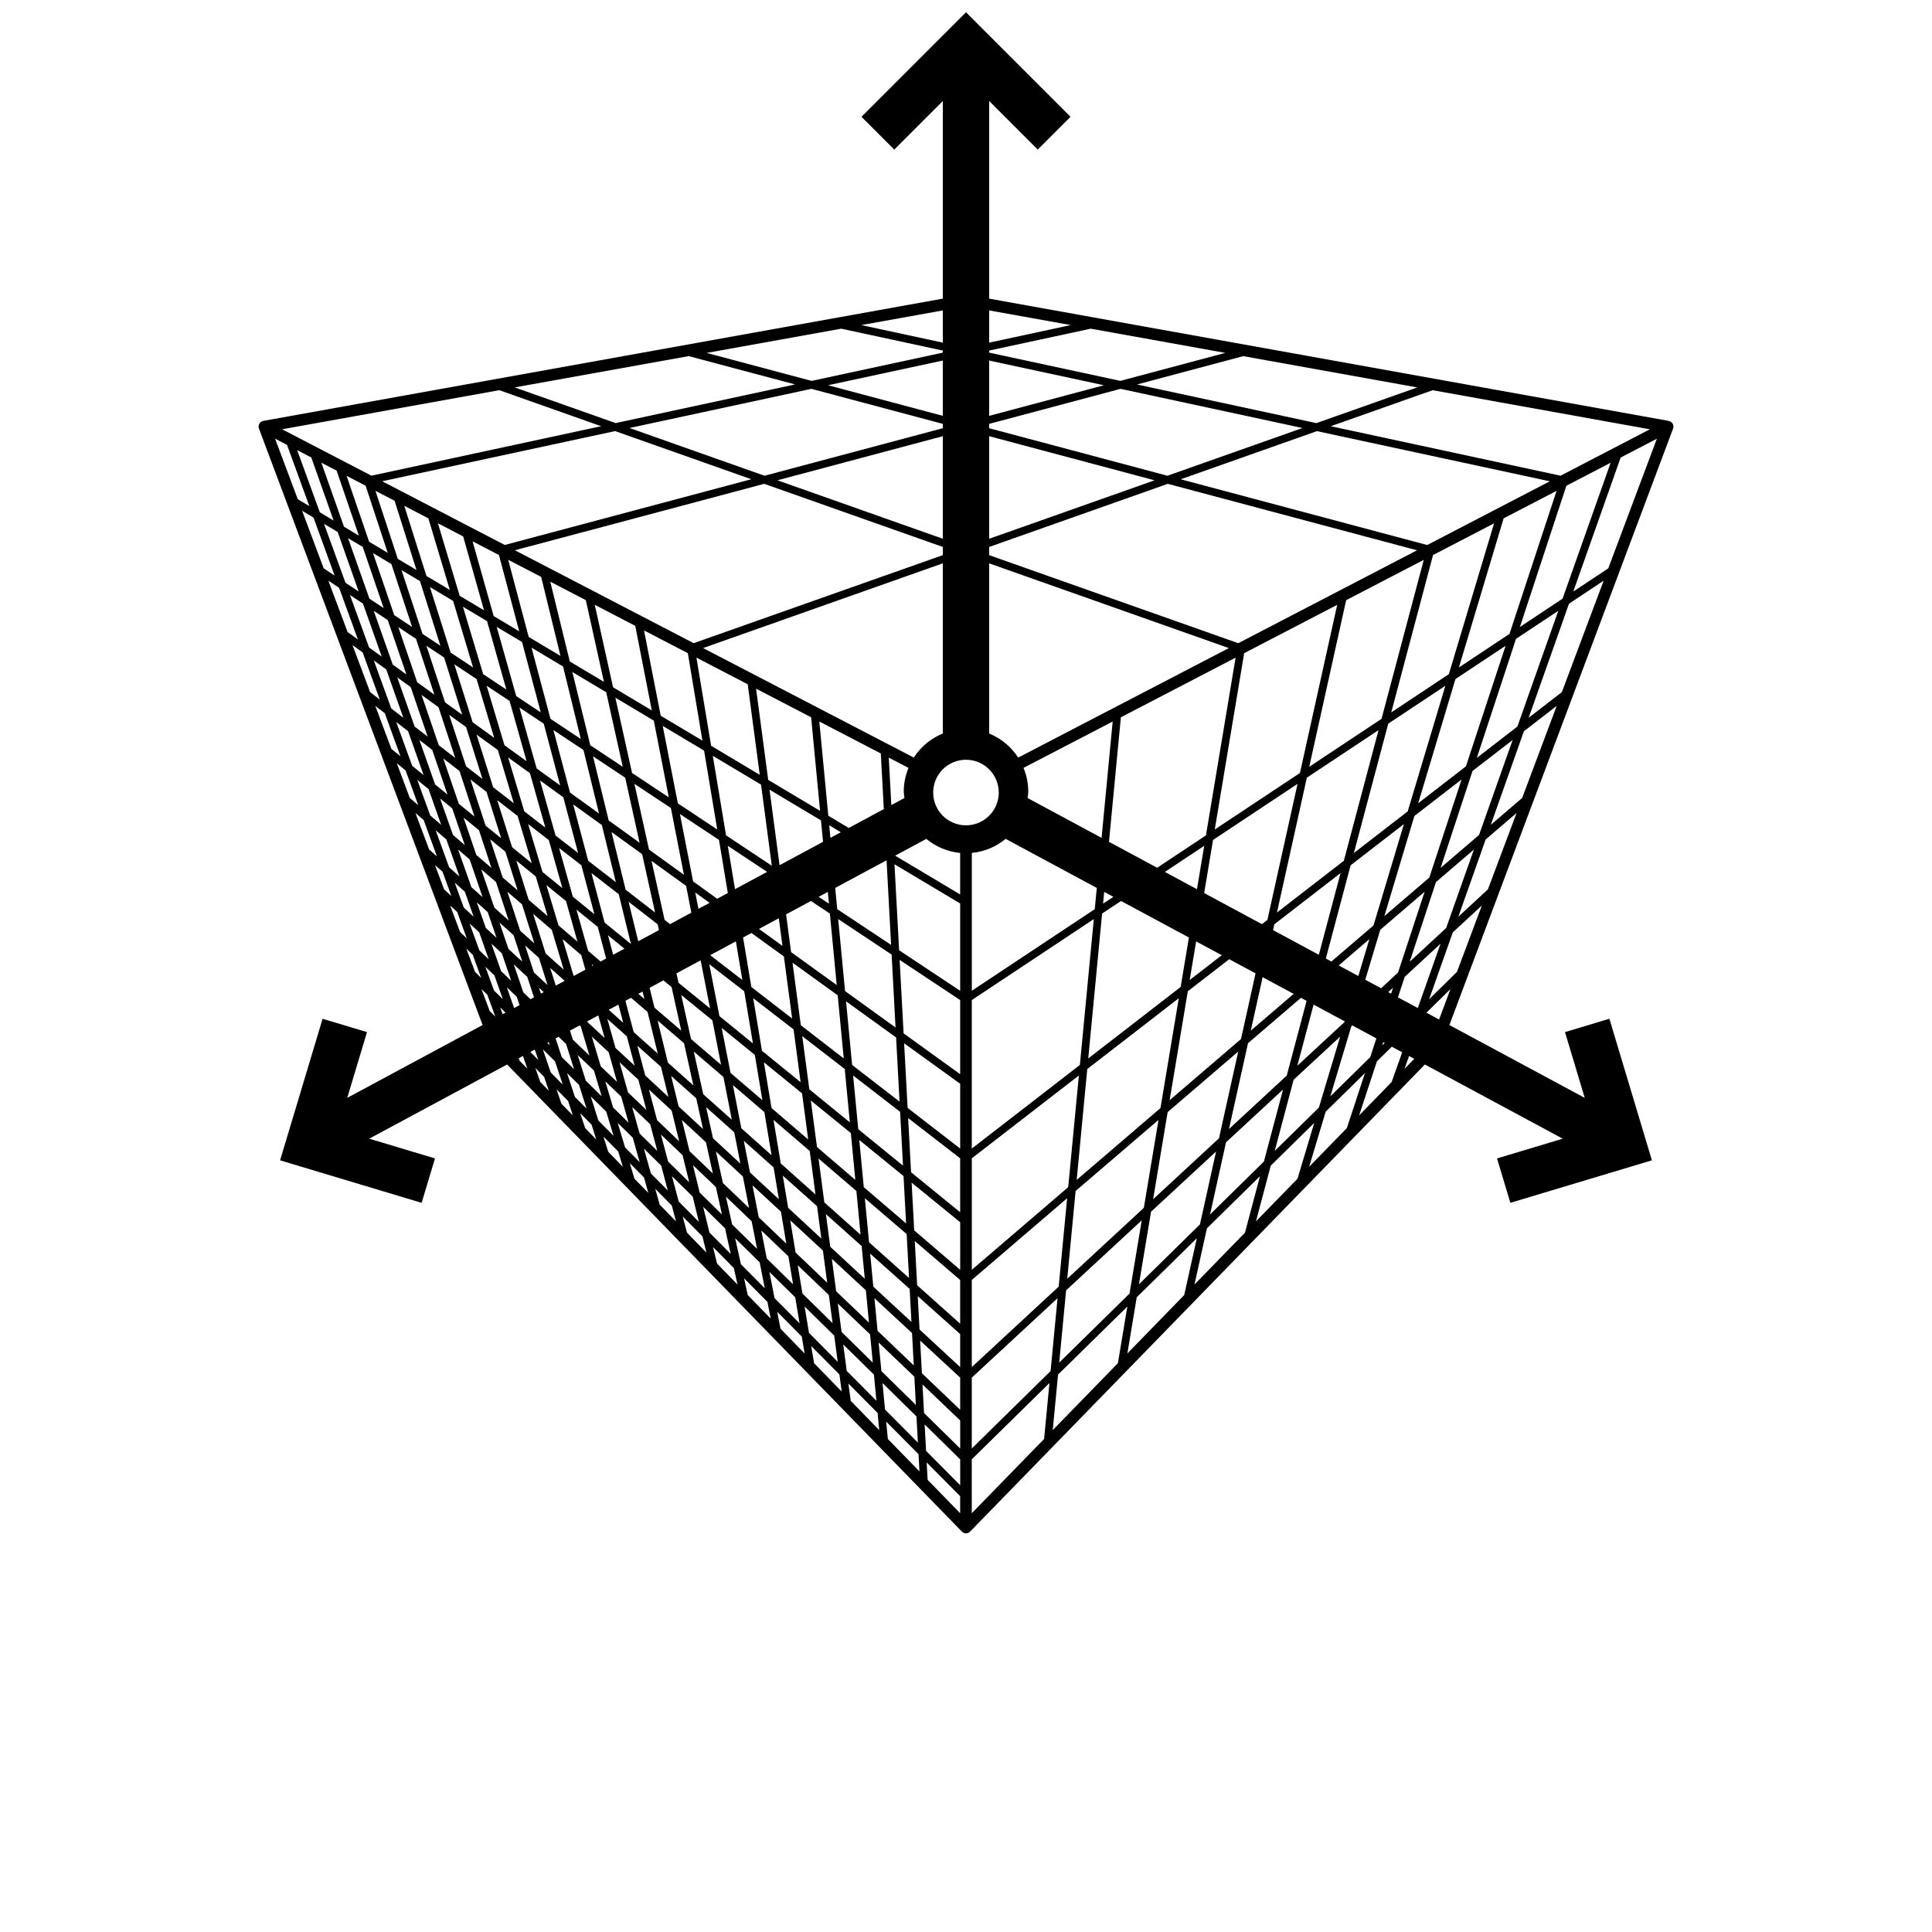 <?xml version="1.0" encoding="UTF-8"?>
<svg width="700pt" height="700pt" version="1.1" viewBox="0 0 700 700" xmlns="http://www.w3.org/2000/svg" xmlns:xlink="http://www.w3.org/1999/xlink">
 <g>
  <path d="m606.18 155.3c0.301-0.816 0.078-1.734-0.578-2.312-0.297-0.262-0.656-0.398-1.023-0.469l0.004-0.027-0.102-0.016h-0.012l-246.07-44.273v-71.598l17.59 17.59 11.879-11.879-37.867-37.863-37.867 37.867 11.879 11.879 17.59-17.594v71.598l-246.18 44.289 0.004 0.027c-0.371 0.066-0.734 0.207-1.023 0.465-0.648 0.578-0.879 1.496-0.578 2.312l81.027 216.09-49.039 26.387 7.152-23.824-16.09-4.828-15.398 51.289 51.285 15.398 4.832-16.09-23.816-7.152 49.957-26.879 164.76 169.23c0.203 0.211 0.449 0.371 0.707 0.477 0.004 0 0.004 0.004 0.004 0.004 0.258 0.105 0.527 0.152 0.789 0.152 0.262 0 0.539-0.051 0.789-0.152 0.004 0 0.004-0.004 0.004-0.004 0.262-0.105 0.504-0.262 0.707-0.477l164.76-169.23 49.957 26.879-23.816 7.152 4.832 16.09 51.285-15.398-15.398-51.289-16.09 4.832 7.152 23.824-49.039-26.387zm-78.297 196.84-10.074 9.895 8.559-24.207 10.539-9.754zm-27.496 5.918-5.723-3.078 5.418-18.086 16.082-13.789-9.625 29.254zm4.344-0.207-0.711 2.16-1.023-0.547zm-3.023 20.004-0.902 0.887 0.379-1.164zm-95.531-51.41 24.586 13.227-2.992 17.93-33.477 25.895 5.019-52.5zm-6.516 0.969 0.41-4.262 3.32 1.785zm125.28-83.152-20.871 13.855 15.148-57.012 22.113-11.492zm2.391 1.781 18.168-12.059-14.375 43.68-17.289 13.371zm-3.648 2.418-13.648 45.516-19.504 15.086 12.453-46.867zm-36.793 63.418-24.227 18.742 10.824-48.844 25.984-17.246zm-41.52 35.656 9.535 5.137-5.269 23.789-25.859 22.172 6.586-39.48zm-14.328 7.551 2.336-14 9.297 5zm26.43-1.039 11.246 6.055-15.539 13.324zm3.773-17.051 0.465-2.106 23.992-18.559-7.863 29.598zm-2.047-3.695-1.98 1.535-20.926-11.262 3.207-19.242 30.621-20.324zm-25.516-11.133-11.633-6.254 14.254-9.457zm-6.586 39.504-6.637 39.801-30.363 26.035 3.836-40.18zm-7.352 44.098-5.312 31.852-27.758 25.691 3.039-31.801zm3.316-2.844 25.562-21.918-6.961 31.406-23.871 22.102zm29.109-24.949 19.191-16.453 2.043 1.102-7.191 27.07-20.938 19.383zm23.766-13.992 11.277 6.07-0.078 0.262-17.086 15.82zm9.098-14.188 11.117-9.531-4.004 13.355zm-2.641-1.422-2.016-1.086 8.973-33.773 19.305-14.93-11.008 36.715zm30.059-52.73 17.109-13.234-11.699 35.555-16.285 13.961zm21.059-16.289 14.539-11.246-12.164 34.402-13.926 11.938zm1.566-4.75 14.191-43.125 15.328-10.176-14.824 41.934zm15.605-47.43 16.844-51.18 16.031-8.332-17.41 49.246zm-3.766 2.496-18.328 12.164 16.199-54.027 19.188-9.969zm-29.809-32.203-89.32-23.816 49.352-17.445 84.387 18.176zm-16.555 62.977-26.195 17.387 13.379-60.375 28.125-14.617zm-29.559 19.621-30.867 20.484 10.652-63.887 33.711-17.523zm-34.059 22.609-17.672 11.73-17.461-9.398 4.312-45.125 41.562-21.598zm-37.816 0.895-26.812-14.43c0.09-0.816 0.246-1.617 0.246-2.465 0-3.008-0.645-5.848-1.715-8.461l32.305-16.789zm-1.734 18.145-0.734 7.695-44.547 29.566v-49.945c4.637-0.453 8.855-2.269 12.254-5.098zm-1.078 11.285-5.051 52.859-39.156 30.289v-53.805zm-5.414 56.672-3.863 40.461-34.926 29.941v-40.398zm-4.25 44.473-3.062 32.031-31.484 29.141v-31.566zm-0.371 33.367 27.406-25.367-4.426 26.531-25.484 25.031zm30.77-28.484 23.566-21.812-5.852 26.41-22.098 21.707zm27.168-25.148 20.66-19.125-6.934 26.098-19.516 19.176zm24.496-22.676 16.852-15.598-7.699 25.676-16.004 15.719zm20.895-19.34 0.359-0.332 8.73 4.699-2.234 6.789-14.453 14.203zm30.672-52.27 13.742-11.781-10.047 28.422-13.195 12.207zm18.832 2.625-10.723 9.93 9.895-27.988 11.207-9.605zm12.41-33.109-11.375 9.75 11.988-33.906 11.895-9.199zm14.379-38.348-12.039 9.312 14.617-41.344 12.562-8.34zm16.816-44.844-12.684 8.418 17.168-48.562 13.125-6.82zm15.07-50.379-32.363 16.816-83.25-17.93 36.91-13.047zm-84.262-15.164-36.562 12.926-65.012-14 38.512-10.266zm-155.12-27.906 29.539 5.312-29.539 6.363zm0 14.543 36.797-7.926 48.758 8.773-38.031 10.141-47.523-10.234zm0 3.621 41.574 8.953-41.574 11.086zm0 22.938 47.59-12.691 65.922 14.195-48.922 17.293-64.59-17.215zm0 4.477 59.914 15.977-59.914 21.18zm0 40.125 64.707-22.871 90.312 24.078-64.77 33.66-90.25-31.898zm0 5.941 86.844 30.699-76.332 39.672c-2.519-3.879-6.164-6.957-10.512-8.703zm-16.797-91.645v11.676l-29.539-6.363zm-36.801 6.621 36.793 7.926v0.75l-47.523 10.238-38.031-10.141zm22.895 170.05-4.75 2.555-0.926-17.191 7.144 3.711c-1.07 2.621-1.715 5.453-1.715 8.461 0 0.844 0.156 1.645 0.246 2.465zm-11.277 177.04-1.141-11.961 14.309 12.777 0.645 11.969zm14.027 16.801 0.633 11.738-13.125-12.543-1.125-11.805zm-136.98-130.62-3.227-9.812 5.023 4.484 3.113 9.867zm3.539 7.098-1.023 0.547-0.711-2.156zm101.67 76.188-2.109-15.895 13.719 11.762 1.512 15.855zm13.52 15.82 1.133 11.848-12.512-11.582-1.574-11.832zm-95.422-83.562 2.301 8.164-6.215-5.75-0.078-0.27zm-2.324-18.555 0.516 0.441-0.34 0.184zm3.156-0.98-4.531-3.887-4.211-14.918 7.719 6.289 3.039 11.434zm83.078-17.371 2.477 25.906-16.531-11.93-1.816-13.684 9.012-4.848zm-0.242-31.98 4.211 2.516-3.773 2.031zm-24.367 81.691-3.176-19.047 14.629 11.312 2.543 19.129zm14.527 15.441 2.219 16.703-13.281-11.391-2.766-16.582zm-59.359-55.117-3.5-14.301 10.539 8.152 0.465 2.109zm2.242 20.949-2.199-1.887 1.535-0.828zm32.824-39.82-2.621-15.719 14.254 9.457zm15.867 10.543 1.328 10.008-8.512-6.144zm-13.211 22.375-11.637-9 9.301-5.008zm-5.258-31.52-3.859 2.078-8.73-6.301-4.769-24.41 14.152 9.391zm-6.606 3.559-4.043 2.172-1.16-5.926zm-6.617 3.562-7.707 4.144-1.98-1.535-4.731-21.363 12.523 9.039zm-2.684-13.734-12.645-9.129-5.281-23.816 13.199 8.758zm-16.059-11.598-11.199-8.086-5.684-23.238 11.66 7.738zm-14.707-10.605-10.496-7.57-6.019-22.652 10.887 7.223zm-42.234-12.504-5.918-4.582-6.137-18.652 6.121 4.418zm-10.188-41.551 8.055 5.344 6.391 21.297-7.805-5.633zm11.664 46.23 5.309 16.812-5.641-4.594-5.504-16.734zm-3.617-20.754 7.719 5.566 5.785 19.293-7.477-5.785zm11.445 8.262 7.906 5.707 5.566 19.723-7.609-5.887zm11.559 8.344 8.43 6.086 5.363 20.195-8.164-6.316zm7.297 1.809-8.52-6.148-6.234-22.086 8.797 5.84zm-12.172-8.785-8.004-5.777-6.469-21.57 8.316 5.516zm-15.73-31.539-7.324-24.422 8.734 5.215 6.996 24.785zm-3.652-2.422-8.137-5.398-7.492-23.734 8.395 5.012zm-3.957 17.117-6.199-4.473-6.746-20.5 6.402 4.25zm-10.066-7.266-6.223-4.492-6.836-19.98 6.402 4.25zm1.496 4.535 6.047 18.387-5.957-4.609-6.234-18.207zm7.609 23.129 5.434 16.508-5.691-4.633-5.621-16.418zm7.059 21.441 4.496 13.66-5.461-4.68-4.637-13.539zm4.023 3.277 5.551 4.519 4.418 14-5.398-4.625zm2.594-14.141 7.379 5.711 5.141 17.137-7.144-5.82zm11.184 8.652 7.504 5.809 4.91 17.414-7.219-5.879zm11.227 8.68 8.07 6.242 4.715 17.742-7.816-6.367zm5.109-15.812 10.383 7.492 5.059 20.68-10.012-7.746zm13.883 10.016 11.09 8.004 4.688 21.145-10.664-8.25zm18.789 53.75 2.973 2.418 3.5 15.781-9.695-8.309-1.766-7.207zm5.492 0.875-0.758-3.422 8.77-4.715 3.41 17.438zm12.258 13.59 3.148 16.117-10.891-9.34-3.539-15.965zm2.555-1.527-3.672-18.801 12.656 9.789 3.152 18.895zm12.828 14.055 2.738 16.418-11.547-9.895-3.188-16.289zm-1.266-24.605-2.992-17.93 3.019-1.625 11.766 8.488 2.992 22.496zm24.395-32.66 3.32-1.785 0.41 4.262zm-14.168-11.457-3.633-27.371 18.648 11.129 0.738 7.766zm-2.805 0.191-16.582-11.008-4.805-28.824 17.484 10.434zm-19.773-13.129-14.273-9.477-5.481-28.055 14.992 8.949zm-17.551-11.648-13.316-8.836-6.043-27.277 13.926 8.309zm-16.684-11.07-11.766-7.812-6.492-26.527 12.266 7.32zm-15.203-10.09-10.992-7.297-6.848-25.77 11.418 6.816zm-14.512-9.633-8.883-5.898-7.074-25.078 9.184 5.477zm-17.055-34.895-7.644-27.086 9.555 4.969 7.348 27.648zm-3.5-2.082-8.82-5.266-7.875-26.258 9.145 4.754zm-12.383-7.387-8.473-5.059-8.023-25.406 8.719 4.531zm-3.426 20.227-6.473-4.297-7.609-23.117 6.688 3.988zm-10.238-6.797-6.481-4.297-7.695-22.484 6.664 3.977zm-10.305-6.84-5.164-3.426-7.746-21.914 5.324 3.176zm1.484 4.352 6.738 19.684-4.938-3.566-6.894-19.5zm8.309 24.273 6.137 17.93-4.715-3.644-6.293-17.797zm7.785 22.738 5.543 16.191-4.481-3.652-5.699-16.133zm7.254 21.199 4.547 13.289-4.277-3.668-4.664-13.203zm6.332 18.508 4.676 13.668-4.047-3.613-4.828-13.652zm6.531 19.07 3.199 9.336-3.871-3.578-3.281-9.289zm2.406-1.602-4.754-13.883 5.363 4.598 4.582 13.926zm4.715-5.766 5.305 4.547 4.469 14.164-5.125-4.574zm3.238-11.289 7.039 5.734 4.312 14.379-6.859-5.879zm10.906 8.879 7.106 5.789 4.148 14.707-6.875-5.898zm12.629 25.363 1.488 5.281-4.246 2.285-4.004-13.363zm8.453-11.797-4.766-17.93 9.895 7.656 4.414 18.055zm3.102 11.664-1.875-7.055 5.965 4.859zm3.648 24.645-5.258-4.699 3.512-1.887zm1.309 4.922 2.828 10.641-6.926-6.41-2.973-10.551zm2.488-1.527-3.012-11.344 2.051-1.102 5.981 5.129 3.691 15.094zm9.887 12.578 2.664 10.891-8.367-7.746-2.871-10.809zm2.508-1.512-3.731-15.262 9.566 8.199 3.387 15.293zm10.258 12.91 2.465 11.129-8.848-8.188-2.703-11.047zm-0.883-16.938 10.746 9.219 3.023 15.477-10.348-9.238zm14.66 29.25 2.219 11.344-9.922-9.184-2.496-11.273zm-0.488-17.098 11.395 9.773 2.609 15.637-10.949-9.777zm14.742 29.82 1.926 11.543-10.477-9.699-2.246-11.484zm-0.035-17.211 13.121 11.25 2.094 15.766-12.582-11.238zm15.781 31.277 1.559 11.715-12.027-11.133-1.949-11.672zm-0.023-21.449-2.238-16.863 14.508 11.82 1.617 16.945zm-2.777-20.902-2.559-19.273 15.391 11.906 1.848 19.324zm-3.078-23.219-3.012-22.676 16.375 11.82 2.184 22.883zm13.191-42.062-0.734-7.695 18.602-10.012 1.652 30.66zm4.18-29.422-7.414-4.426-3.258-34.145 22.281 11.582 1.086 20.16zm-10.402-6.203-18.789-11.211-4.391-33.051 19.941 10.367zm-21.855-13.051-17.617-10.512-5.324-31.949 18.586 9.66zm-20.77-12.391-15.109-9.016-6.043-30.91 15.871 8.25zm-18.34-10.945-14.039-8.379-6.625-29.887 14.672 7.629zm-17.344-10.348-12.363-7.375-7.074-28.914 12.879 6.691zm-15.742-9.391-11.512-6.871-7.426-27.957 11.945 6.203zm-20.184-40.203-44.414-23.082 84.387-18.176 49.348 17.445zm-39.914-16.008 7.918 25.078-6.754-4.027-8.113-24.664zm-2.5 18.859-6.731-4.016-8.176-23.891 6.906 3.59zm-10.449-6.234-5.387-3.215-8.203-23.199 5.531 2.871zm-9.148-5.457-4.992-2.981-8.211-22.535 5.117 2.66zm1.461 4.133 7.629 21.582-4.789-3.176-7.773-21.348zm9.184 25.973 6.789 19.195-4.582-3.309-6.934-19.027zm8.422 23.836 6.195 17.516-4.375-3.383-6.332-17.395zm7.918 22.383 5.621 15.898-4.148-3.383-5.769-15.844zm7.41 20.969 4.574 12.945-3.965-3.398-4.688-12.867zm6.449 18.238 4.75 13.43-3.742-3.344-4.883-13.41zm6.688 18.918 3.207 9.078-3.574-3.309-3.293-9.031zm5.219 14.754 3.449 9.766-3.383-3.231-3.555-9.754zm5.516 15.613 3.035 8.586-3.191-3.137-3.129-8.586zm2.422-1.562-3.523-9.961 3.773 3.496 3.41 9.969zm2.668-8.051-3.266-9.543 5.098 4.547 3.164 9.613zm6.801 10.113 2.441 7.426-1.27 0.684-2.586-2.469-3.477-10.16zm7.777 23.637 0.379 1.16-0.902-0.887zm-1.113-32.105-4.535-14.363 6.754 5.789 4.324 14.414zm6.894 9.914-3.223 1.73-2.027-6.41zm-2.203 20.266 2.715 2.598 2.883 9.141-4.445-4.367-2.234-6.781zm5.168 1.062-1.035-3.289 3.516-1.895 0.359 0.336 3.176 10.594zm7.644 11.18 2.793 9.32-5.75-5.652-2.934-9.301zm2.469-1.52-3.227-10.762 6.086 5.633 3.035 10.762zm7.394 10.938 2.672 9.465-5.59-5.492-2.844-9.477zm2.484-1.496-3.078-10.922 6.816 6.312 2.91 10.965zm8.031 11.543 2.559 9.637-6.383-6.273-2.711-9.609zm2.504-1.48-2.957-11.117 8.227 7.617 2.727 11.145zm9.238 12.695 2.398 9.793-7.656-7.516-2.598-9.781zm-0.238-12.75 8.703 8.059 2.504 11.305-8.449-8.07zm12.297 24.277 2.199 9.93-8.074-7.93-2.43-9.93zm0.016-12.875 9.766 9.043 2.238 11.445-9.469-9.051zm12.938 25.25 1.965 10.039-9.051-8.887-2.231-10.051zm0.312-12.984 10.316 9.547 1.926 11.559-9.984-9.535zm13.008 25.715 1.691 10.137-9.527-9.359-1.988-10.16zm0.664-13.062 11.848 10.969 1.547 11.648-11.453-10.941zm13.988 27.062 1.355 10.199-10.922-10.73-1.707-10.242zm1.086-13.105 12.332 11.414 1.121 11.703-11.891-11.355zm13.859 27.379 0.98 10.23-11.312-11.109-1.367-10.297zm-0.375-33.359-1.523-15.973 15.152 12.992 0.855 15.914zm-1.91-19.988-1.637-17.086 16.039 13.066 0.926 17.164zm-2.004-20.992-1.859-19.461 17.02 13.164 1.055 19.504zm-2.223-23.281-2.199-23.051 18.133 13.086 1.254 23.25zm-2.559-26.766-2.492-26.09 19.363 12.852 1.422 26.441zm-51.438-124.28 86.852-30.695v61.668c-4.344 1.746-7.996 4.828-10.512 8.703zm-3.406-1.77-64.77-33.66 90.312-24.078 64.715 22.871v2.969zm30.344-59.012 59.914-15.98v37.152zm-4.68-1.652-48.914-17.293 65.918-14.195 47.59 12.691v1.578zm23.02-32.789 41.574-8.953v20.035zm-50.473-10.555 38.512 10.266-65.012 14-36.562-12.926zm-68.637 12.348 36.91 13.047-83.242 17.93-32.363-16.816zm-81.238 17.57 4.328 2.25 8.074 22.172-4.184-2.496zm9.793 26.125 4.129 2.465 7.648 21.012-3.965-2.633zm9.5 25.316 3.902 2.586 6.816 18.723-3.742-2.699zm8.754 23.348 3.672 2.648 6.227 17.102-3.512-2.715zm8.254 22.016 3.438 2.66 5.684 15.602-3.277-2.664zm7.793 20.789 3.191 2.606 4.594 12.605-3.07-2.633zm6.754 18.012 2.984 2.559 4.801 13.184-2.832-2.531zm7.074 18.855 2.742 2.445 3.215 8.82-2.648-2.453zm5.5 14.664 2.555 2.363 3.477 9.555-2.438-2.328zm9.02 24.059-3.164-8.434 2.336 2.234 3.059 8.395zm5.316 14.176-2.984-7.953 2.129 2.09 2.879 7.902zm4.688 1.164-0.902-2.469 1.941 1.902zm1.512-9.75 3.566 3.41 1.043 3.047-1.953 1.055zm4.625 26.602-0.324-0.891 1.527-0.824 1.641 4.637zm5.5-4.035 1.293 3.773-2.891-2.91zm2.004 11.738-1.797-5.09 3.16 3.188 1.742 5.09zm0.918-11.832 4.426 4.344 2.773 8.422-4.312-4.352zm6.746 19.707-1.785-5.227 4.195 4.227 1.727 5.242zm2.035-11.082 4.336 4.258 2.711 8.586-4.219-4.25zm6.547 19.895-1.766-5.363 4.098 4.133 1.695 5.375zm2.043-11.457 5.621 5.523 2.621 8.746-5.488-5.527zm6.332 20.059-1.734-5.492 5.356 5.398 1.652 5.516zm3.43-10.465 5.453 5.359 2.504 8.871-5.285-5.332zm6.062 20.215-1.688-5.629 5.144 5.188 1.586 5.621zm3.422-10.902 6.262 6.148 2.402 9.031-6.113-6.164zm5.723 20.293-1.617-5.734 5.992 6.043 1.527 5.758zm4.457-10.285 7.504 7.371 2.238 9.16-7.309-7.371zm5.441 20.449-1.559-5.863 7.156 7.211 1.438 5.875zm5.856-9.355 7.926 7.785 2.055 9.277-7.707-7.766zm5.023 20.535-1.461-5.969 7.547 7.609 1.328 5.977zm6.57-9.152 8.887 8.73 1.832 9.375-8.637-8.703zm4.559 20.574-1.344-6.066 8.469 8.535 1.188 6.066zm7.848-8.375 9.359 9.195 1.574 9.441-9.078-9.152zm4.023 20.574-1.203-6.148 8.91 8.977 1.023 6.137zm8.73-8.047 10.734 10.551 1.262 9.488-10.406-10.488zm3.426 20.527-1.035-6.215 10.219 10.297 0.824 6.188zm10.562-6.785 11.129 10.93 0.906 9.496-10.758-10.848zm2.715 20.426-0.836-6.262 10.574 10.656 0.594 6.223zm10.121-21.109 12.941 12.363 0.555 10.246-12.504-12.285zm1.398 14.66 12.312 12.102 0.508 9.492-11.91-12.008zm1.934 20.266-0.598-6.281 11.723 11.809 0.336 6.238zm26.211 26.918-11.793-12.113-0.34-6.293 12.129 12.227v6.18zm0-10.145-12.355-12.453-0.516-9.574 12.875 12.645 0.004 9.383zm0-13.316-13.094-12.863-0.555-10.332 13.652 13.043 0.004 10.152zm0-14.023-13.871-13.254-0.637-11.828 14.508 13.43zm0-15.469-14.723-13.629-0.648-12.066 15.371 13.73zm0-15.723-15.586-13.922-0.863-16.027 16.445 14.102zm0-19.527-16.656-14.281-0.93-17.297 17.59 14.332 0.004 17.246zm0-20.855-17.793-14.492-1.059-19.629 18.848 14.578zm0-23.078-19.047-14.734-1.258-23.406 20.305 14.656zm0-26.941-20.5-14.797-1.434-26.621 21.934 14.559zm0-30.219-22.121-14.684-1.68-31.16 23.801 14.203zm0-34.902-23.555-14.055 11.301-6.082c3.398 2.828 7.609 4.641 12.246 5.098l0.004 15.039zm2.102-25.051c-6.562 0-11.879-5.32-11.879-11.879 0-6.562 5.32-11.879 11.879-11.879s11.879 5.32 11.879 11.879c0 6.559-5.316 11.879-11.879 11.879zm28.312 222.33-26.215 26.918v-19.531l28.145-27.652zm-26.211 3.457v-25.676l31.078-28.773-2.519 26.395zm52.941-30.906-23.609 24.246 1.922-20.109 25.117-24.672zm3.434-3.531 3.394-20.352 21.766-21.387-4.559 20.574zm24.312-24.969 4.512-20.367 19.219-18.879-5.434 20.453zm22.273-22.875 5.371-20.211 15.746-15.469-6.066 20.223zm19.281-19.801 5.988-19.953 14.219-13.965-6.547 19.902zm29.891-30.707-11.793 12.113 6.453-19.605 5.394-5.297 3.758 2.023zm4.66-4.777 1.641-4.641 1.895 1.02zm4.816-22.02-7.191-3.871 2.445-7.43 12.992-12.027zm3.125 1.68 8.715-8.562-4.137 11.027z"/>
 </g>
</svg>
